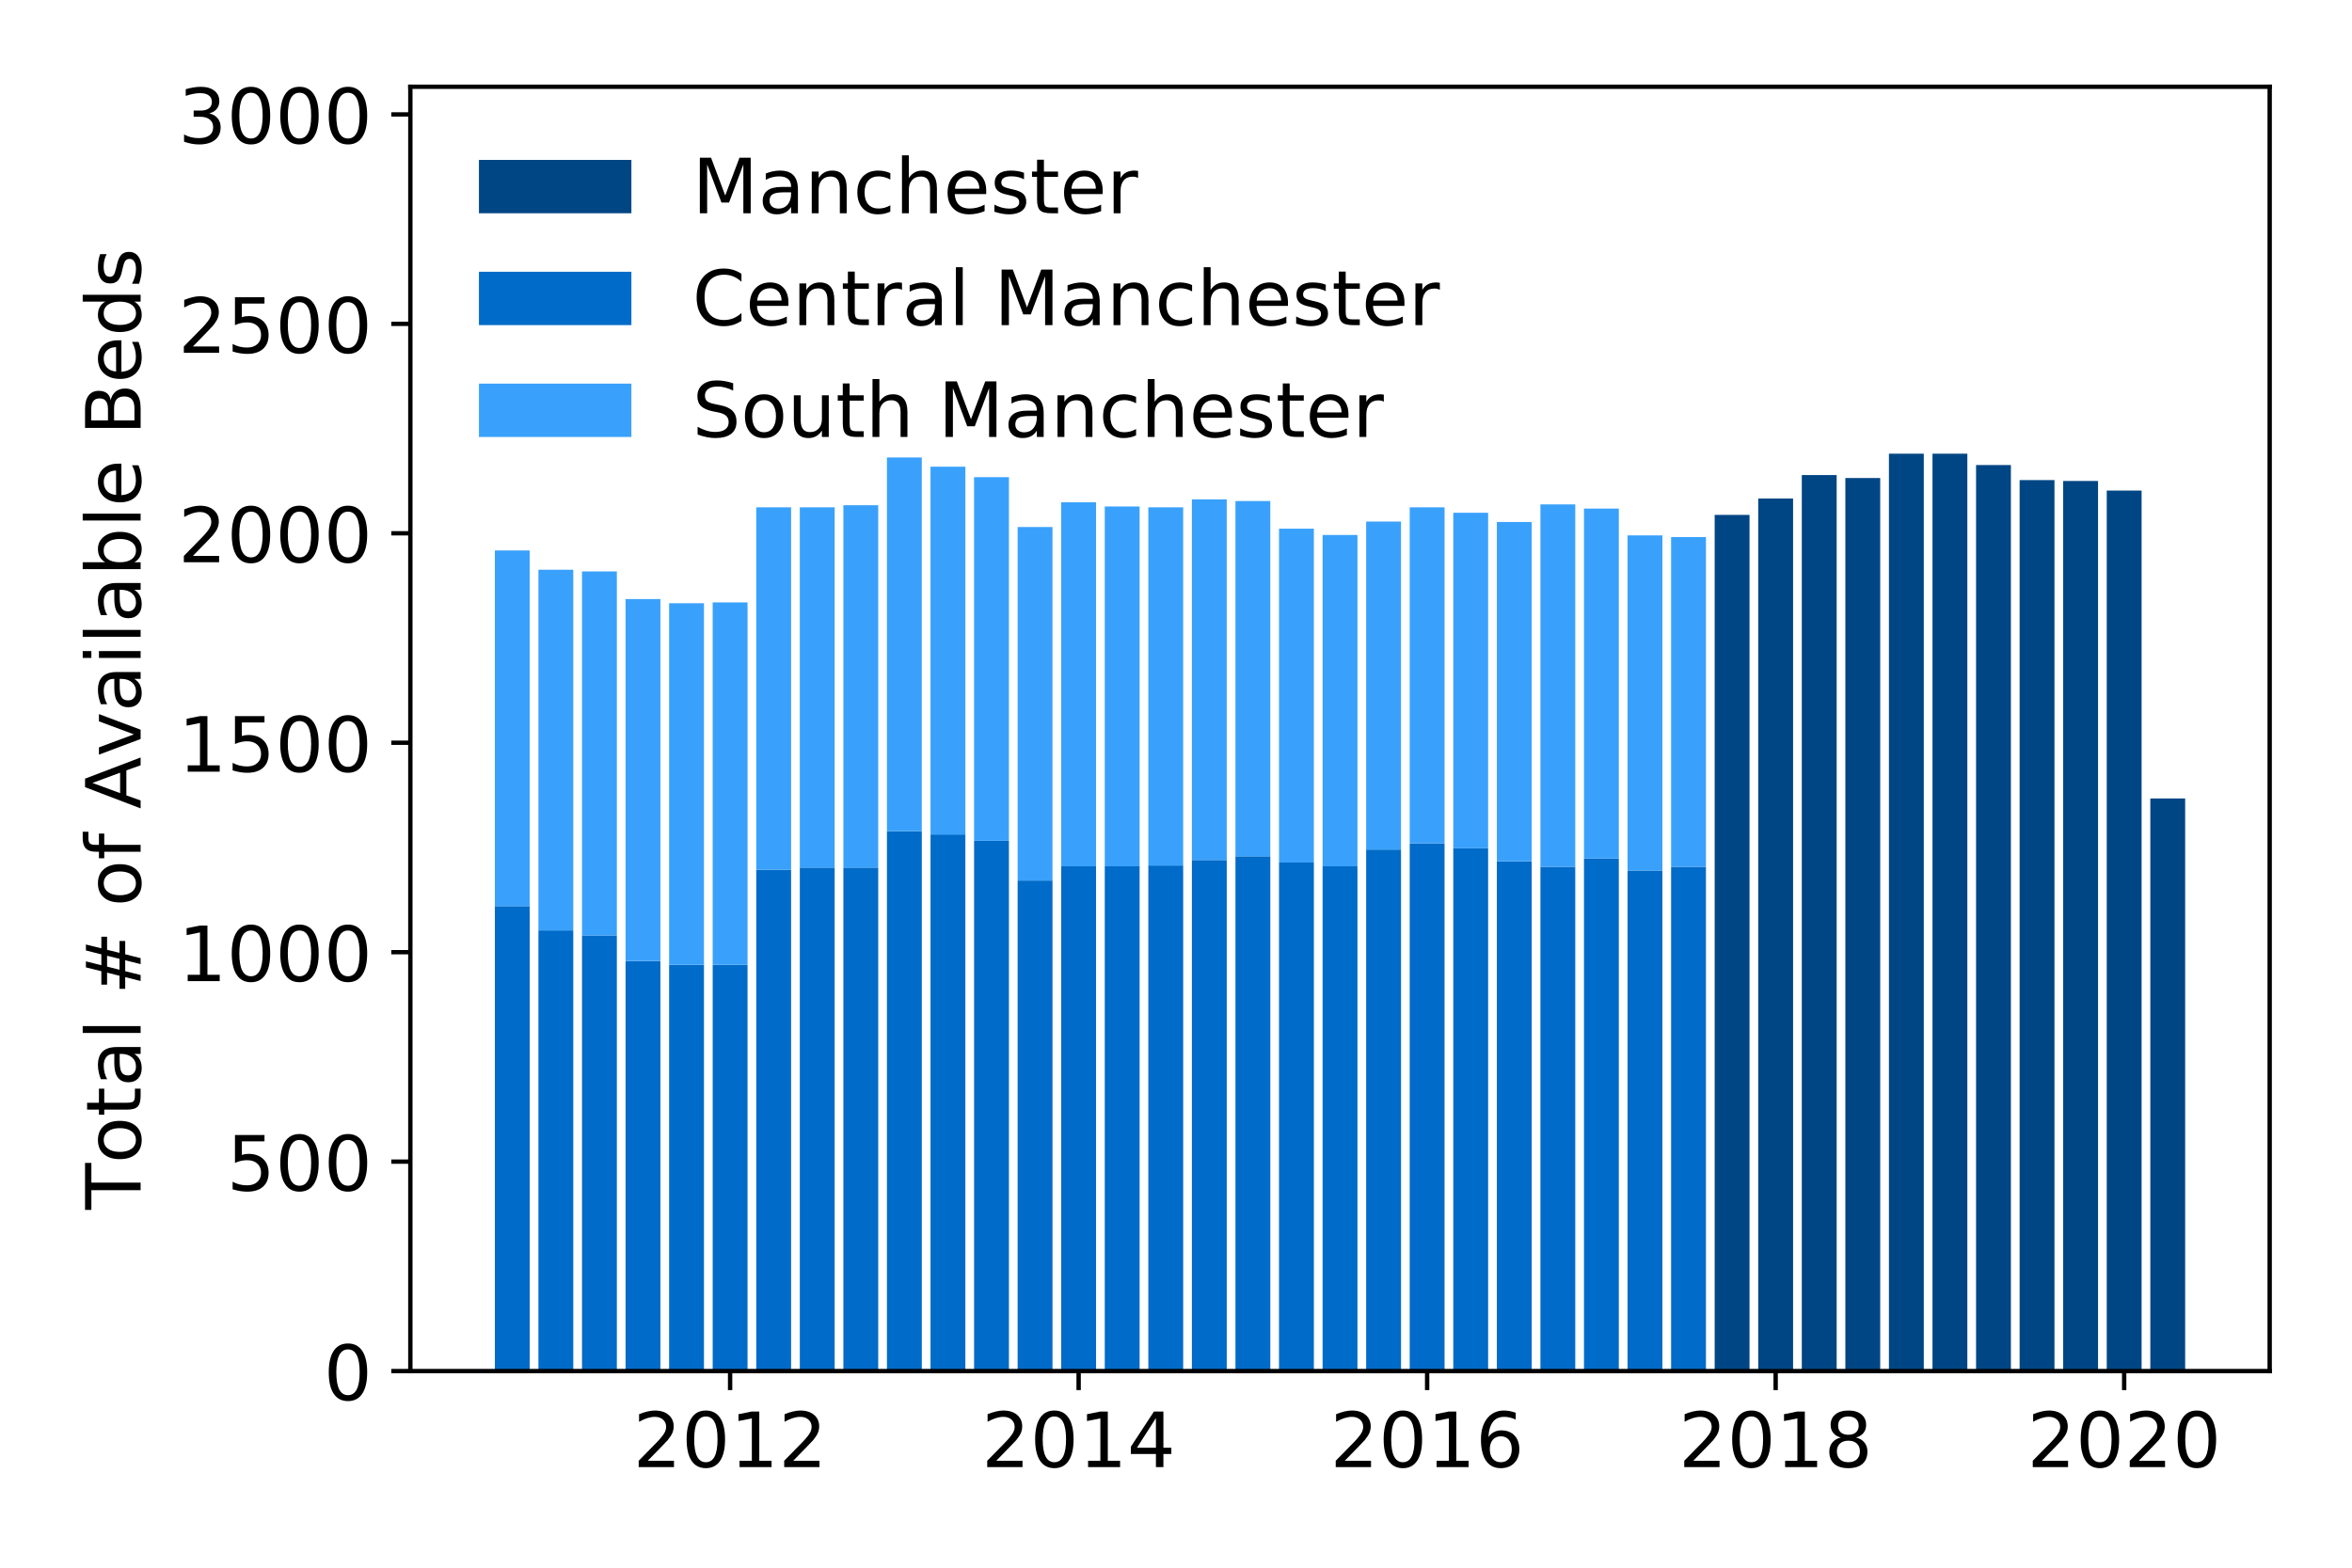 <?xml version="1.0" encoding="utf-8" standalone="no"?>
<!DOCTYPE svg PUBLIC "-//W3C//DTD SVG 1.1//EN"
  "http://www.w3.org/Graphics/SVG/1.1/DTD/svg11.dtd">
<!-- Created with matplotlib (https://matplotlib.org/) -->
<svg height="288pt" version="1.1" viewBox="0 0 432 288" width="432pt" xmlns="http://www.w3.org/2000/svg" xmlns:xlink="http://www.w3.org/1999/xlink">
 <defs>
  <style type="text/css">
*{stroke-linecap:butt;stroke-linejoin:round;}
  </style>
 </defs>
 <g id="figure_1">
  <g id="patch_1">
   <path d="M 0 288 
L 432 288 
L 432 0 
L 0 0 
z
" style="fill:#ffffff;"/>
  </g>
  <g id="axes_1">
   <g id="patch_2">
    <path d="M 75.37 251.88 
L 416.88 251.88 
L 416.88 15.939 
L 75.37 15.939 
z
" style="fill:#ffffff;"/>
   </g>
   <g id="patch_3">
    <path clip-path="url(#pedb3e43f31)" d="M 394.956 251.88 
L 401.357 251.88 
L 401.357 146.684 
L 394.956 146.684 
z
" style="fill:#004684;"/>
   </g>
   <g id="patch_4">
    <path clip-path="url(#pedb3e43f31)" d="M 386.954 251.88 
L 393.355 251.88 
L 393.355 90.123 
L 386.954 90.123 
z
" style="fill:#004684;"/>
   </g>
   <g id="patch_5">
    <path clip-path="url(#pedb3e43f31)" d="M 378.952 251.88 
L 385.354 251.88 
L 385.354 88.353 
L 378.952 88.353 
z
" style="fill:#004684;"/>
   </g>
   <g id="patch_6">
    <path clip-path="url(#pedb3e43f31)" d="M 370.951 251.88 
L 377.352 251.88 
L 377.352 88.199 
L 370.951 88.199 
z
" style="fill:#004684;"/>
   </g>
   <g id="patch_7">
    <path clip-path="url(#pedb3e43f31)" d="M 362.949 251.88 
L 369.35 251.88 
L 369.35 85.429 
L 362.949 85.429 
z
" style="fill:#004684;"/>
   </g>
   <g id="patch_8">
    <path clip-path="url(#pedb3e43f31)" d="M 354.947 251.88 
L 361.349 251.88 
L 361.349 83.351 
L 354.947 83.351 
z
" style="fill:#004684;"/>
   </g>
   <g id="patch_9">
    <path clip-path="url(#pedb3e43f31)" d="M 346.946 251.88 
L 353.347 251.88 
L 353.347 83.351 
L 346.946 83.351 
z
" style="fill:#004684;"/>
   </g>
   <g id="patch_10">
    <path clip-path="url(#pedb3e43f31)" d="M 338.944 251.88 
L 345.345 251.88 
L 345.345 87.814 
L 338.944 87.814 
z
" style="fill:#004684;"/>
   </g>
   <g id="patch_11">
    <path clip-path="url(#pedb3e43f31)" d="M 330.942 251.88 
L 337.344 251.88 
L 337.344 87.276 
L 330.942 87.276 
z
" style="fill:#004684;"/>
   </g>
   <g id="patch_12">
    <path clip-path="url(#pedb3e43f31)" d="M 322.941 251.88 
L 329.342 251.88 
L 329.342 91.585 
L 322.941 91.585 
z
" style="fill:#004684;"/>
   </g>
   <g id="patch_13">
    <path clip-path="url(#pedb3e43f31)" d="M 314.939 251.88 
L 321.34 251.88 
L 321.34 94.586 
L 314.939 94.586 
z
" style="fill:#004684;"/>
   </g>
   <g id="patch_14">
    <path clip-path="url(#pedb3e43f31)" d="M 306.937 251.88 
L 313.339 251.88 
L 313.339 159.227 
L 306.937 159.227 
z
" style="fill:#006bc8;"/>
   </g>
   <g id="patch_15">
    <path clip-path="url(#pedb3e43f31)" d="M 298.936 251.88 
L 305.337 251.88 
L 305.337 159.92 
L 298.936 159.92 
z
" style="fill:#006bc8;"/>
   </g>
   <g id="patch_16">
    <path clip-path="url(#pedb3e43f31)" d="M 290.934 251.88 
L 297.335 251.88 
L 297.335 157.688 
L 290.934 157.688 
z
" style="fill:#006bc8;"/>
   </g>
   <g id="patch_17">
    <path clip-path="url(#pedb3e43f31)" d="M 282.933 251.88 
L 289.334 251.88 
L 289.334 159.227 
L 282.933 159.227 
z
" style="fill:#006bc8;"/>
   </g>
   <g id="patch_18">
    <path clip-path="url(#pedb3e43f31)" d="M 274.931 251.88 
L 281.332 251.88 
L 281.332 158.227 
L 274.931 158.227 
z
" style="fill:#006bc8;"/>
   </g>
   <g id="patch_19">
    <path clip-path="url(#pedb3e43f31)" d="M 266.929 251.88 
L 273.331 251.88 
L 273.331 155.842 
L 266.929 155.842 
z
" style="fill:#006bc8;"/>
   </g>
   <g id="patch_20">
    <path clip-path="url(#pedb3e43f31)" d="M 258.928 251.88 
L 265.329 251.88 
L 265.329 154.918 
L 258.928 154.918 
z
" style="fill:#006bc8;"/>
   </g>
   <g id="patch_21">
    <path clip-path="url(#pedb3e43f31)" d="M 250.926 251.88 
L 257.327 251.88 
L 257.327 156.072 
L 250.926 156.072 
z
" style="fill:#006bc8;"/>
   </g>
   <g id="patch_22">
    <path clip-path="url(#pedb3e43f31)" d="M 242.924 251.88 
L 249.326 251.88 
L 249.326 159.151 
L 242.924 159.151 
z
" style="fill:#006bc8;"/>
   </g>
   <g id="patch_23">
    <path clip-path="url(#pedb3e43f31)" d="M 234.923 251.88 
L 241.324 251.88 
L 241.324 158.458 
L 234.923 158.458 
z
" style="fill:#006bc8;"/>
   </g>
   <g id="patch_24">
    <path clip-path="url(#pedb3e43f31)" d="M 226.921 251.88 
L 233.322 251.88 
L 233.322 157.304 
L 226.921 157.304 
z
" style="fill:#006bc8;"/>
   </g>
   <g id="patch_25">
    <path clip-path="url(#pedb3e43f31)" d="M 218.919 251.88 
L 225.321 251.88 
L 225.321 157.996 
L 218.919 157.996 
z
" style="fill:#006bc8;"/>
   </g>
   <g id="patch_26">
    <path clip-path="url(#pedb3e43f31)" d="M 210.918 251.88 
L 217.319 251.88 
L 217.319 158.997 
L 210.918 158.997 
z
" style="fill:#006bc8;"/>
   </g>
   <g id="patch_27">
    <path clip-path="url(#pedb3e43f31)" d="M 202.916 251.88 
L 209.317 251.88 
L 209.317 159.151 
L 202.916 159.151 
z
" style="fill:#006bc8;"/>
   </g>
   <g id="patch_28">
    <path clip-path="url(#pedb3e43f31)" d="M 194.915 251.88 
L 201.316 251.88 
L 201.316 159.151 
L 194.915 159.151 
z
" style="fill:#006bc8;"/>
   </g>
   <g id="patch_29">
    <path clip-path="url(#pedb3e43f31)" d="M 186.913 251.88 
L 193.314 251.88 
L 193.314 161.767 
L 186.913 161.767 
z
" style="fill:#006bc8;"/>
   </g>
   <g id="patch_30">
    <path clip-path="url(#pedb3e43f31)" d="M 178.911 251.88 
L 185.313 251.88 
L 185.313 154.456 
L 178.911 154.456 
z
" style="fill:#006bc8;"/>
   </g>
   <g id="patch_31">
    <path clip-path="url(#pedb3e43f31)" d="M 170.91 251.88 
L 177.311 251.88 
L 177.311 153.302 
L 170.91 153.302 
z
" style="fill:#006bc8;"/>
   </g>
   <g id="patch_32">
    <path clip-path="url(#pedb3e43f31)" d="M 162.908 251.88 
L 169.309 251.88 
L 169.309 152.686 
L 162.908 152.686 
z
" style="fill:#006bc8;"/>
   </g>
   <g id="patch_33">
    <path clip-path="url(#pedb3e43f31)" d="M 154.906 251.88 
L 161.308 251.88 
L 161.308 159.381 
L 154.906 159.381 
z
" style="fill:#006bc8;"/>
   </g>
   <g id="patch_34">
    <path clip-path="url(#pedb3e43f31)" d="M 146.905 251.88 
L 153.306 251.88 
L 153.306 159.381 
L 146.905 159.381 
z
" style="fill:#006bc8;"/>
   </g>
   <g id="patch_35">
    <path clip-path="url(#pedb3e43f31)" d="M 138.903 251.88 
L 145.304 251.88 
L 145.304 159.766 
L 138.903 159.766 
z
" style="fill:#006bc8;"/>
   </g>
   <g id="patch_36">
    <path clip-path="url(#pedb3e43f31)" d="M 130.901 251.88 
L 137.303 251.88 
L 137.303 177.235 
L 130.901 177.235 
z
" style="fill:#006bc8;"/>
   </g>
   <g id="patch_37">
    <path clip-path="url(#pedb3e43f31)" d="M 122.9 251.88 
L 129.301 251.88 
L 129.301 177.235 
L 122.9 177.235 
z
" style="fill:#006bc8;"/>
   </g>
   <g id="patch_38">
    <path clip-path="url(#pedb3e43f31)" d="M 114.898 251.88 
L 121.299 251.88 
L 121.299 176.542 
L 114.898 176.542 
z
" style="fill:#006bc8;"/>
   </g>
   <g id="patch_39">
    <path clip-path="url(#pedb3e43f31)" d="M 106.896 251.88 
L 113.298 251.88 
L 113.298 171.848 
L 106.896 171.848 
z
" style="fill:#006bc8;"/>
   </g>
   <g id="patch_40">
    <path clip-path="url(#pedb3e43f31)" d="M 98.895 251.88 
L 105.296 251.88 
L 105.296 170.924 
L 98.895 170.924 
z
" style="fill:#006bc8;"/>
   </g>
   <g id="patch_41">
    <path clip-path="url(#pedb3e43f31)" d="M 90.893 251.88 
L 97.294 251.88 
L 97.294 166.461 
L 90.893 166.461 
z
" style="fill:#006bc8;"/>
   </g>
   <g id="patch_42">
    <path clip-path="url(#pedb3e43f31)" d="M 306.937 159.227 
L 313.339 159.227 
L 313.339 98.665 
L 306.937 98.665 
z
" style="fill:#39a1fc;"/>
   </g>
   <g id="patch_43">
    <path clip-path="url(#pedb3e43f31)" d="M 298.936 159.92 
L 305.337 159.92 
L 305.337 98.357 
L 298.936 98.357 
z
" style="fill:#39a1fc;"/>
   </g>
   <g id="patch_44">
    <path clip-path="url(#pedb3e43f31)" d="M 290.934 157.688 
L 297.335 157.688 
L 297.335 93.432 
L 290.934 93.432 
z
" style="fill:#39a1fc;"/>
   </g>
   <g id="patch_45">
    <path clip-path="url(#pedb3e43f31)" d="M 282.933 159.227 
L 289.334 159.227 
L 289.334 92.662 
L 282.933 92.662 
z
" style="fill:#39a1fc;"/>
   </g>
   <g id="patch_46">
    <path clip-path="url(#pedb3e43f31)" d="M 274.931 158.227 
L 281.332 158.227 
L 281.332 95.894 
L 274.931 95.894 
z
" style="fill:#39a1fc;"/>
   </g>
   <g id="patch_47">
    <path clip-path="url(#pedb3e43f31)" d="M 266.929 155.842 
L 273.331 155.842 
L 273.331 94.201 
L 266.929 94.201 
z
" style="fill:#39a1fc;"/>
   </g>
   <g id="patch_48">
    <path clip-path="url(#pedb3e43f31)" d="M 258.928 154.918 
L 265.329 154.918 
L 265.329 93.201 
L 258.928 93.201 
z
" style="fill:#39a1fc;"/>
   </g>
   <g id="patch_49">
    <path clip-path="url(#pedb3e43f31)" d="M 250.926 156.072 
L 257.327 156.072 
L 257.327 95.817 
L 250.926 95.817 
z
" style="fill:#39a1fc;"/>
   </g>
   <g id="patch_50">
    <path clip-path="url(#pedb3e43f31)" d="M 242.924 159.151 
L 249.326 159.151 
L 249.326 98.28 
L 242.924 98.28 
z
" style="fill:#39a1fc;"/>
   </g>
   <g id="patch_51">
    <path clip-path="url(#pedb3e43f31)" d="M 234.923 158.458 
L 241.324 158.458 
L 241.324 97.126 
L 234.923 97.126 
z
" style="fill:#39a1fc;"/>
   </g>
   <g id="patch_52">
    <path clip-path="url(#pedb3e43f31)" d="M 226.921 157.304 
L 233.322 157.304 
L 233.322 92.047 
L 226.921 92.047 
z
" style="fill:#39a1fc;"/>
   </g>
   <g id="patch_53">
    <path clip-path="url(#pedb3e43f31)" d="M 218.919 157.996 
L 225.321 157.996 
L 225.321 91.739 
L 218.919 91.739 
z
" style="fill:#39a1fc;"/>
   </g>
   <g id="patch_54">
    <path clip-path="url(#pedb3e43f31)" d="M 210.918 158.997 
L 217.319 158.997 
L 217.319 93.201 
L 210.918 93.201 
z
" style="fill:#39a1fc;"/>
   </g>
   <g id="patch_55">
    <path clip-path="url(#pedb3e43f31)" d="M 202.916 159.151 
L 209.317 159.151 
L 209.317 93.047 
L 202.916 93.047 
z
" style="fill:#39a1fc;"/>
   </g>
   <g id="patch_56">
    <path clip-path="url(#pedb3e43f31)" d="M 194.915 159.151 
L 201.316 159.151 
L 201.316 92.278 
L 194.915 92.278 
z
" style="fill:#39a1fc;"/>
   </g>
   <g id="patch_57">
    <path clip-path="url(#pedb3e43f31)" d="M 186.913 161.767 
L 193.314 161.767 
L 193.314 96.818 
L 186.913 96.818 
z
" style="fill:#39a1fc;"/>
   </g>
   <g id="patch_58">
    <path clip-path="url(#pedb3e43f31)" d="M 178.911 154.456 
L 185.313 154.456 
L 185.313 87.66 
L 178.911 87.66 
z
" style="fill:#39a1fc;"/>
   </g>
   <g id="patch_59">
    <path clip-path="url(#pedb3e43f31)" d="M 170.91 153.302 
L 177.311 153.302 
L 177.311 85.736 
L 170.91 85.736 
z
" style="fill:#39a1fc;"/>
   </g>
   <g id="patch_60">
    <path clip-path="url(#pedb3e43f31)" d="M 162.908 152.686 
L 169.309 152.686 
L 169.309 84.044 
L 162.908 84.044 
z
" style="fill:#39a1fc;"/>
   </g>
   <g id="patch_61">
    <path clip-path="url(#pedb3e43f31)" d="M 154.906 159.381 
L 161.308 159.381 
L 161.308 92.816 
L 154.906 92.816 
z
" style="fill:#39a1fc;"/>
   </g>
   <g id="patch_62">
    <path clip-path="url(#pedb3e43f31)" d="M 146.905 159.381 
L 153.306 159.381 
L 153.306 93.201 
L 146.905 93.201 
z
" style="fill:#39a1fc;"/>
   </g>
   <g id="patch_63">
    <path clip-path="url(#pedb3e43f31)" d="M 138.903 159.766 
L 145.304 159.766 
L 145.304 93.201 
L 138.903 93.201 
z
" style="fill:#39a1fc;"/>
   </g>
   <g id="patch_64">
    <path clip-path="url(#pedb3e43f31)" d="M 130.901 177.235 
L 137.303 177.235 
L 137.303 110.67 
L 130.901 110.67 
z
" style="fill:#39a1fc;"/>
   </g>
   <g id="patch_65">
    <path clip-path="url(#pedb3e43f31)" d="M 122.9 177.235 
L 129.301 177.235 
L 129.301 110.823 
L 122.9 110.823 
z
" style="fill:#39a1fc;"/>
   </g>
   <g id="patch_66">
    <path clip-path="url(#pedb3e43f31)" d="M 114.898 176.542 
L 121.299 176.542 
L 121.299 110.054 
L 114.898 110.054 
z
" style="fill:#39a1fc;"/>
   </g>
   <g id="patch_67">
    <path clip-path="url(#pedb3e43f31)" d="M 106.896 171.848 
L 113.298 171.848 
L 113.298 104.975 
L 106.896 104.975 
z
" style="fill:#39a1fc;"/>
   </g>
   <g id="patch_68">
    <path clip-path="url(#pedb3e43f31)" d="M 98.895 170.924 
L 105.296 170.924 
L 105.296 104.667 
L 98.895 104.667 
z
" style="fill:#39a1fc;"/>
   </g>
   <g id="patch_69">
    <path clip-path="url(#pedb3e43f31)" d="M 90.893 166.461 
L 97.294 166.461 
L 97.294 101.127 
L 90.893 101.127 
z
" style="fill:#39a1fc;"/>
   </g>
   <g id="matplotlib.axis_1">
    <g id="xtick_1">
     <g id="line2d_1">
      <defs>
       <path d="M 0 0 
L 0 3.5 
" id="mdf9d7ccfe9" style="stroke:#000000;stroke-width:0.8;"/>
      </defs>
      <g>
       <use style="stroke:#000000;stroke-width:0.8;" x="134.102" xlink:href="#mdf9d7ccfe9" y="251.88"/>
      </g>
     </g>
     <g id="text_1">
      <!-- 2012 -->
      <defs>
       <path d="M 19.188 8.297 
L 53.609 8.297 
L 53.609 0 
L 7.328 0 
L 7.328 8.297 
Q 12.938 14.109 22.625 23.891 
Q 32.328 33.688 34.812 36.531 
Q 39.547 41.844 41.422 45.531 
Q 43.312 49.219 43.312 52.781 
Q 43.312 58.594 39.234 62.25 
Q 35.156 65.922 28.609 65.922 
Q 23.969 65.922 18.812 64.312 
Q 13.672 62.703 7.812 59.422 
L 7.812 69.391 
Q 13.766 71.781 18.938 73 
Q 24.125 74.219 28.422 74.219 
Q 39.75 74.219 46.484 68.547 
Q 53.219 62.891 53.219 53.422 
Q 53.219 48.922 51.531 44.891 
Q 49.859 40.875 45.406 35.406 
Q 44.188 33.984 37.641 27.219 
Q 31.109 20.453 19.188 8.297 
z
" id="DejaVuSans-50"/>
       <path d="M 31.781 66.406 
Q 24.172 66.406 20.328 58.906 
Q 16.5 51.422 16.5 36.375 
Q 16.5 21.391 20.328 13.891 
Q 24.172 6.391 31.781 6.391 
Q 39.453 6.391 43.281 13.891 
Q 47.125 21.391 47.125 36.375 
Q 47.125 51.422 43.281 58.906 
Q 39.453 66.406 31.781 66.406 
z
M 31.781 74.219 
Q 44.047 74.219 50.516 64.516 
Q 56.984 54.828 56.984 36.375 
Q 56.984 17.969 50.516 8.266 
Q 44.047 -1.422 31.781 -1.422 
Q 19.531 -1.422 13.062 8.266 
Q 6.594 17.969 6.594 36.375 
Q 6.594 54.828 13.062 64.516 
Q 19.531 74.219 31.781 74.219 
z
" id="DejaVuSans-48"/>
       <path d="M 12.406 8.297 
L 28.516 8.297 
L 28.516 63.922 
L 10.984 60.406 
L 10.984 69.391 
L 28.422 72.906 
L 38.281 72.906 
L 38.281 8.297 
L 54.391 8.297 
L 54.391 0 
L 12.406 0 
z
" id="DejaVuSans-49"/>
      </defs>
      <g transform="translate(116.287 269.518)scale(0.14 -0.14)">
       <use xlink:href="#DejaVuSans-50"/>
       <use x="63.623" xlink:href="#DejaVuSans-48"/>
       <use x="127.246" xlink:href="#DejaVuSans-49"/>
       <use x="190.869" xlink:href="#DejaVuSans-50"/>
      </g>
     </g>
    </g>
    <g id="xtick_2">
     <g id="line2d_2">
      <g>
       <use style="stroke:#000000;stroke-width:0.8;" x="198.115" xlink:href="#mdf9d7ccfe9" y="251.88"/>
      </g>
     </g>
     <g id="text_2">
      <!-- 2014 -->
      <defs>
       <path d="M 37.797 64.312 
L 12.891 25.391 
L 37.797 25.391 
z
M 35.203 72.906 
L 47.609 72.906 
L 47.609 25.391 
L 58.016 25.391 
L 58.016 17.188 
L 47.609 17.188 
L 47.609 0 
L 37.797 0 
L 37.797 17.188 
L 4.891 17.188 
L 4.891 26.703 
z
" id="DejaVuSans-52"/>
      </defs>
      <g transform="translate(180.3 269.518)scale(0.14 -0.14)">
       <use xlink:href="#DejaVuSans-50"/>
       <use x="63.623" xlink:href="#DejaVuSans-48"/>
       <use x="127.246" xlink:href="#DejaVuSans-49"/>
       <use x="190.869" xlink:href="#DejaVuSans-52"/>
      </g>
     </g>
    </g>
    <g id="xtick_3">
     <g id="line2d_3">
      <g>
       <use style="stroke:#000000;stroke-width:0.8;" x="262.128" xlink:href="#mdf9d7ccfe9" y="251.88"/>
      </g>
     </g>
     <g id="text_3">
      <!-- 2016 -->
      <defs>
       <path d="M 33.016 40.375 
Q 26.375 40.375 22.484 35.828 
Q 18.609 31.297 18.609 23.391 
Q 18.609 15.531 22.484 10.953 
Q 26.375 6.391 33.016 6.391 
Q 39.656 6.391 43.531 10.953 
Q 47.406 15.531 47.406 23.391 
Q 47.406 31.297 43.531 35.828 
Q 39.656 40.375 33.016 40.375 
z
M 52.594 71.297 
L 52.594 62.312 
Q 48.875 64.062 45.094 64.984 
Q 41.312 65.922 37.594 65.922 
Q 27.828 65.922 22.672 59.328 
Q 17.531 52.734 16.797 39.406 
Q 19.672 43.656 24.016 45.922 
Q 28.375 48.188 33.594 48.188 
Q 44.578 48.188 50.953 41.516 
Q 57.328 34.859 57.328 23.391 
Q 57.328 12.156 50.688 5.359 
Q 44.047 -1.422 33.016 -1.422 
Q 20.359 -1.422 13.672 8.266 
Q 6.984 17.969 6.984 36.375 
Q 6.984 53.656 15.188 63.938 
Q 23.391 74.219 37.203 74.219 
Q 40.922 74.219 44.703 73.484 
Q 48.484 72.75 52.594 71.297 
z
" id="DejaVuSans-54"/>
      </defs>
      <g transform="translate(244.313 269.518)scale(0.14 -0.14)">
       <use xlink:href="#DejaVuSans-50"/>
       <use x="63.623" xlink:href="#DejaVuSans-48"/>
       <use x="127.246" xlink:href="#DejaVuSans-49"/>
       <use x="190.869" xlink:href="#DejaVuSans-54"/>
      </g>
     </g>
    </g>
    <g id="xtick_4">
     <g id="line2d_4">
      <g>
       <use style="stroke:#000000;stroke-width:0.8;" x="326.141" xlink:href="#mdf9d7ccfe9" y="251.88"/>
      </g>
     </g>
     <g id="text_4">
      <!-- 2018 -->
      <defs>
       <path d="M 31.781 34.625 
Q 24.75 34.625 20.719 30.859 
Q 16.703 27.094 16.703 20.516 
Q 16.703 13.922 20.719 10.156 
Q 24.75 6.391 31.781 6.391 
Q 38.812 6.391 42.859 10.172 
Q 46.922 13.969 46.922 20.516 
Q 46.922 27.094 42.891 30.859 
Q 38.875 34.625 31.781 34.625 
z
M 21.922 38.812 
Q 15.578 40.375 12.031 44.719 
Q 8.5 49.078 8.5 55.328 
Q 8.5 64.062 14.719 69.141 
Q 20.953 74.219 31.781 74.219 
Q 42.672 74.219 48.875 69.141 
Q 55.078 64.062 55.078 55.328 
Q 55.078 49.078 51.531 44.719 
Q 48 40.375 41.703 38.812 
Q 48.828 37.156 52.797 32.312 
Q 56.781 27.484 56.781 20.516 
Q 56.781 9.906 50.312 4.234 
Q 43.844 -1.422 31.781 -1.422 
Q 19.734 -1.422 13.25 4.234 
Q 6.781 9.906 6.781 20.516 
Q 6.781 27.484 10.781 32.312 
Q 14.797 37.156 21.922 38.812 
z
M 18.312 54.391 
Q 18.312 48.734 21.844 45.562 
Q 25.391 42.391 31.781 42.391 
Q 38.141 42.391 41.719 45.562 
Q 45.312 48.734 45.312 54.391 
Q 45.312 60.062 41.719 63.234 
Q 38.141 66.406 31.781 66.406 
Q 25.391 66.406 21.844 63.234 
Q 18.312 60.062 18.312 54.391 
z
" id="DejaVuSans-56"/>
      </defs>
      <g transform="translate(308.326 269.518)scale(0.14 -0.14)">
       <use xlink:href="#DejaVuSans-50"/>
       <use x="63.623" xlink:href="#DejaVuSans-48"/>
       <use x="127.246" xlink:href="#DejaVuSans-49"/>
       <use x="190.869" xlink:href="#DejaVuSans-56"/>
      </g>
     </g>
    </g>
    <g id="xtick_5">
     <g id="line2d_5">
      <g>
       <use style="stroke:#000000;stroke-width:0.8;" x="390.155" xlink:href="#mdf9d7ccfe9" y="251.88"/>
      </g>
     </g>
     <g id="text_5">
      <!-- 2020 -->
      <g transform="translate(372.34 269.518)scale(0.14 -0.14)">
       <use xlink:href="#DejaVuSans-50"/>
       <use x="63.623" xlink:href="#DejaVuSans-48"/>
       <use x="127.246" xlink:href="#DejaVuSans-50"/>
       <use x="190.869" xlink:href="#DejaVuSans-48"/>
      </g>
     </g>
    </g>
   </g>
   <g id="matplotlib.axis_2">
    <g id="ytick_1">
     <g id="line2d_6">
      <defs>
       <path d="M 0 0 
L -3.5 0 
" id="mf24f44060e" style="stroke:#000000;stroke-width:0.8;"/>
      </defs>
      <g>
       <use style="stroke:#000000;stroke-width:0.8;" x="75.37" xlink:href="#mf24f44060e" y="251.88"/>
      </g>
     </g>
     <g id="text_6">
      <!-- 0 -->
      <g transform="translate(59.462 257.199)scale(0.14 -0.14)">
       <use xlink:href="#DejaVuSans-48"/>
      </g>
     </g>
    </g>
    <g id="ytick_2">
     <g id="line2d_7">
      <g>
       <use style="stroke:#000000;stroke-width:0.8;" x="75.37" xlink:href="#mf24f44060e" y="213.403"/>
      </g>
     </g>
     <g id="text_7">
      <!-- 500 -->
      <defs>
       <path d="M 10.797 72.906 
L 49.516 72.906 
L 49.516 64.594 
L 19.828 64.594 
L 19.828 46.734 
Q 21.969 47.469 24.109 47.828 
Q 26.266 48.188 28.422 48.188 
Q 40.625 48.188 47.75 41.5 
Q 54.891 34.812 54.891 23.391 
Q 54.891 11.625 47.562 5.094 
Q 40.234 -1.422 26.906 -1.422 
Q 22.312 -1.422 17.547 -0.641 
Q 12.797 0.141 7.719 1.703 
L 7.719 11.625 
Q 12.109 9.234 16.797 8.062 
Q 21.484 6.891 26.703 6.891 
Q 35.156 6.891 40.078 11.328 
Q 45.016 15.766 45.016 23.391 
Q 45.016 31 40.078 35.438 
Q 35.156 39.891 26.703 39.891 
Q 22.75 39.891 18.812 39.016 
Q 14.891 38.141 10.797 36.281 
z
" id="DejaVuSans-53"/>
      </defs>
      <g transform="translate(41.648 218.722)scale(0.14 -0.14)">
       <use xlink:href="#DejaVuSans-53"/>
       <use x="63.623" xlink:href="#DejaVuSans-48"/>
       <use x="127.246" xlink:href="#DejaVuSans-48"/>
      </g>
     </g>
    </g>
    <g id="ytick_3">
     <g id="line2d_8">
      <g>
       <use style="stroke:#000000;stroke-width:0.8;" x="75.37" xlink:href="#mf24f44060e" y="174.926"/>
      </g>
     </g>
     <g id="text_8">
      <!-- 1000 -->
      <g transform="translate(32.74 180.245)scale(0.14 -0.14)">
       <use xlink:href="#DejaVuSans-49"/>
       <use x="63.623" xlink:href="#DejaVuSans-48"/>
       <use x="127.246" xlink:href="#DejaVuSans-48"/>
       <use x="190.869" xlink:href="#DejaVuSans-48"/>
      </g>
     </g>
    </g>
    <g id="ytick_4">
     <g id="line2d_9">
      <g>
       <use style="stroke:#000000;stroke-width:0.8;" x="75.37" xlink:href="#mf24f44060e" y="136.449"/>
      </g>
     </g>
     <g id="text_9">
      <!-- 1500 -->
      <g transform="translate(32.74 141.768)scale(0.14 -0.14)">
       <use xlink:href="#DejaVuSans-49"/>
       <use x="63.623" xlink:href="#DejaVuSans-53"/>
       <use x="127.246" xlink:href="#DejaVuSans-48"/>
       <use x="190.869" xlink:href="#DejaVuSans-48"/>
      </g>
     </g>
    </g>
    <g id="ytick_5">
     <g id="line2d_10">
      <g>
       <use style="stroke:#000000;stroke-width:0.8;" x="75.37" xlink:href="#mf24f44060e" y="97.972"/>
      </g>
     </g>
     <g id="text_10">
      <!-- 2000 -->
      <g transform="translate(32.74 103.291)scale(0.14 -0.14)">
       <use xlink:href="#DejaVuSans-50"/>
       <use x="63.623" xlink:href="#DejaVuSans-48"/>
       <use x="127.246" xlink:href="#DejaVuSans-48"/>
       <use x="190.869" xlink:href="#DejaVuSans-48"/>
      </g>
     </g>
    </g>
    <g id="ytick_6">
     <g id="line2d_11">
      <g>
       <use style="stroke:#000000;stroke-width:0.8;" x="75.37" xlink:href="#mf24f44060e" y="59.495"/>
      </g>
     </g>
     <g id="text_11">
      <!-- 2500 -->
      <g transform="translate(32.74 64.814)scale(0.14 -0.14)">
       <use xlink:href="#DejaVuSans-50"/>
       <use x="63.623" xlink:href="#DejaVuSans-53"/>
       <use x="127.246" xlink:href="#DejaVuSans-48"/>
       <use x="190.869" xlink:href="#DejaVuSans-48"/>
      </g>
     </g>
    </g>
    <g id="ytick_7">
     <g id="line2d_12">
      <g>
       <use style="stroke:#000000;stroke-width:0.8;" x="75.37" xlink:href="#mf24f44060e" y="21.018"/>
      </g>
     </g>
     <g id="text_12">
      <!-- 3000 -->
      <defs>
       <path d="M 40.578 39.312 
Q 47.656 37.797 51.625 33 
Q 55.609 28.219 55.609 21.188 
Q 55.609 10.406 48.188 4.484 
Q 40.766 -1.422 27.094 -1.422 
Q 22.516 -1.422 17.656 -0.516 
Q 12.797 0.391 7.625 2.203 
L 7.625 11.719 
Q 11.719 9.328 16.594 8.109 
Q 21.484 6.891 26.812 6.891 
Q 36.078 6.891 40.938 10.547 
Q 45.797 14.203 45.797 21.188 
Q 45.797 27.641 41.281 31.266 
Q 36.766 34.906 28.719 34.906 
L 20.219 34.906 
L 20.219 43.016 
L 29.109 43.016 
Q 36.375 43.016 40.234 45.922 
Q 44.094 48.828 44.094 54.297 
Q 44.094 59.906 40.109 62.906 
Q 36.141 65.922 28.719 65.922 
Q 24.656 65.922 20.016 65.031 
Q 15.375 64.156 9.812 62.312 
L 9.812 71.094 
Q 15.438 72.656 20.344 73.438 
Q 25.25 74.219 29.594 74.219 
Q 40.828 74.219 47.359 69.109 
Q 53.906 64.016 53.906 55.328 
Q 53.906 49.266 50.438 45.094 
Q 46.969 40.922 40.578 39.312 
z
" id="DejaVuSans-51"/>
      </defs>
      <g transform="translate(32.74 26.337)scale(0.14 -0.14)">
       <use xlink:href="#DejaVuSans-51"/>
       <use x="63.623" xlink:href="#DejaVuSans-48"/>
       <use x="127.246" xlink:href="#DejaVuSans-48"/>
       <use x="190.869" xlink:href="#DejaVuSans-48"/>
      </g>
     </g>
    </g>
    <g id="text_13">
     <!-- Total # of Available Beds -->
     <defs>
      <path d="M -0.297 72.906 
L 61.375 72.906 
L 61.375 64.594 
L 35.5 64.594 
L 35.5 0 
L 25.594 0 
L 25.594 64.594 
L -0.297 64.594 
z
" id="DejaVuSans-84"/>
      <path d="M 30.609 48.391 
Q 23.391 48.391 19.188 42.75 
Q 14.984 37.109 14.984 27.297 
Q 14.984 17.484 19.156 11.844 
Q 23.344 6.203 30.609 6.203 
Q 37.797 6.203 41.984 11.859 
Q 46.188 17.531 46.188 27.297 
Q 46.188 37.016 41.984 42.703 
Q 37.797 48.391 30.609 48.391 
z
M 30.609 56 
Q 42.328 56 49.016 48.375 
Q 55.719 40.766 55.719 27.297 
Q 55.719 13.875 49.016 6.219 
Q 42.328 -1.422 30.609 -1.422 
Q 18.844 -1.422 12.172 6.219 
Q 5.516 13.875 5.516 27.297 
Q 5.516 40.766 12.172 48.375 
Q 18.844 56 30.609 56 
z
" id="DejaVuSans-111"/>
      <path d="M 18.312 70.219 
L 18.312 54.688 
L 36.812 54.688 
L 36.812 47.703 
L 18.312 47.703 
L 18.312 18.016 
Q 18.312 11.328 20.141 9.422 
Q 21.969 7.516 27.594 7.516 
L 36.812 7.516 
L 36.812 0 
L 27.594 0 
Q 17.188 0 13.234 3.875 
Q 9.281 7.766 9.281 18.016 
L 9.281 47.703 
L 2.688 47.703 
L 2.688 54.688 
L 9.281 54.688 
L 9.281 70.219 
z
" id="DejaVuSans-116"/>
      <path d="M 34.281 27.484 
Q 23.391 27.484 19.188 25 
Q 14.984 22.516 14.984 16.5 
Q 14.984 11.719 18.141 8.906 
Q 21.297 6.109 26.703 6.109 
Q 34.188 6.109 38.703 11.406 
Q 43.219 16.703 43.219 25.484 
L 43.219 27.484 
z
M 52.203 31.203 
L 52.203 0 
L 43.219 0 
L 43.219 8.297 
Q 40.141 3.328 35.547 0.953 
Q 30.953 -1.422 24.312 -1.422 
Q 15.922 -1.422 10.953 3.297 
Q 6 8.016 6 15.922 
Q 6 25.141 12.172 29.828 
Q 18.359 34.516 30.609 34.516 
L 43.219 34.516 
L 43.219 35.406 
Q 43.219 41.609 39.141 45 
Q 35.062 48.391 27.688 48.391 
Q 23 48.391 18.547 47.266 
Q 14.109 46.141 10.016 43.891 
L 10.016 52.203 
Q 14.938 54.109 19.578 55.047 
Q 24.219 56 28.609 56 
Q 40.484 56 46.344 49.844 
Q 52.203 43.703 52.203 31.203 
z
" id="DejaVuSans-97"/>
      <path d="M 9.422 75.984 
L 18.406 75.984 
L 18.406 0 
L 9.422 0 
z
" id="DejaVuSans-108"/>
      <path id="DejaVuSans-32"/>
      <path d="M 51.125 44 
L 36.922 44 
L 32.812 27.688 
L 47.125 27.688 
z
M 43.797 71.781 
L 38.719 51.516 
L 52.984 51.516 
L 58.109 71.781 
L 65.922 71.781 
L 60.891 51.516 
L 76.125 51.516 
L 76.125 44 
L 58.984 44 
L 54.984 27.688 
L 70.516 27.688 
L 70.516 20.219 
L 53.078 20.219 
L 48 0 
L 40.188 0 
L 45.219 20.219 
L 30.906 20.219 
L 25.875 0 
L 18.016 0 
L 23.094 20.219 
L 7.719 20.219 
L 7.719 27.688 
L 24.906 27.688 
L 29 44 
L 13.281 44 
L 13.281 51.516 
L 30.906 51.516 
L 35.891 71.781 
z
" id="DejaVuSans-35"/>
      <path d="M 37.109 75.984 
L 37.109 68.5 
L 28.516 68.5 
Q 23.688 68.5 21.797 66.547 
Q 19.922 64.594 19.922 59.516 
L 19.922 54.688 
L 34.719 54.688 
L 34.719 47.703 
L 19.922 47.703 
L 19.922 0 
L 10.891 0 
L 10.891 47.703 
L 2.297 47.703 
L 2.297 54.688 
L 10.891 54.688 
L 10.891 58.5 
Q 10.891 67.625 15.141 71.797 
Q 19.391 75.984 28.609 75.984 
z
" id="DejaVuSans-102"/>
      <path d="M 34.188 63.188 
L 20.797 26.906 
L 47.609 26.906 
z
M 28.609 72.906 
L 39.797 72.906 
L 67.578 0 
L 57.328 0 
L 50.688 18.703 
L 17.828 18.703 
L 11.188 0 
L 0.781 0 
z
" id="DejaVuSans-65"/>
      <path d="M 2.984 54.688 
L 12.5 54.688 
L 29.594 8.797 
L 46.688 54.688 
L 56.203 54.688 
L 35.688 0 
L 23.484 0 
z
" id="DejaVuSans-118"/>
      <path d="M 9.422 54.688 
L 18.406 54.688 
L 18.406 0 
L 9.422 0 
z
M 9.422 75.984 
L 18.406 75.984 
L 18.406 64.594 
L 9.422 64.594 
z
" id="DejaVuSans-105"/>
      <path d="M 48.688 27.297 
Q 48.688 37.203 44.609 42.844 
Q 40.531 48.484 33.406 48.484 
Q 26.266 48.484 22.188 42.844 
Q 18.109 37.203 18.109 27.297 
Q 18.109 17.391 22.188 11.75 
Q 26.266 6.109 33.406 6.109 
Q 40.531 6.109 44.609 11.75 
Q 48.688 17.391 48.688 27.297 
z
M 18.109 46.391 
Q 20.953 51.266 25.266 53.625 
Q 29.594 56 35.594 56 
Q 45.562 56 51.781 48.094 
Q 58.016 40.188 58.016 27.297 
Q 58.016 14.406 51.781 6.484 
Q 45.562 -1.422 35.594 -1.422 
Q 29.594 -1.422 25.266 0.953 
Q 20.953 3.328 18.109 8.203 
L 18.109 0 
L 9.078 0 
L 9.078 75.984 
L 18.109 75.984 
z
" id="DejaVuSans-98"/>
      <path d="M 56.203 29.594 
L 56.203 25.203 
L 14.891 25.203 
Q 15.484 15.922 20.484 11.062 
Q 25.484 6.203 34.422 6.203 
Q 39.594 6.203 44.453 7.469 
Q 49.312 8.734 54.109 11.281 
L 54.109 2.781 
Q 49.266 0.734 44.188 -0.344 
Q 39.109 -1.422 33.891 -1.422 
Q 20.797 -1.422 13.156 6.188 
Q 5.516 13.812 5.516 26.812 
Q 5.516 40.234 12.766 48.109 
Q 20.016 56 32.328 56 
Q 43.359 56 49.781 48.891 
Q 56.203 41.797 56.203 29.594 
z
M 47.219 32.234 
Q 47.125 39.594 43.094 43.984 
Q 39.062 48.391 32.422 48.391 
Q 24.906 48.391 20.391 44.141 
Q 15.875 39.891 15.188 32.172 
z
" id="DejaVuSans-101"/>
      <path d="M 19.672 34.812 
L 19.672 8.109 
L 35.5 8.109 
Q 43.453 8.109 47.281 11.406 
Q 51.125 14.703 51.125 21.484 
Q 51.125 28.328 47.281 31.562 
Q 43.453 34.812 35.5 34.812 
z
M 19.672 64.797 
L 19.672 42.828 
L 34.281 42.828 
Q 41.5 42.828 45.031 45.531 
Q 48.578 48.25 48.578 53.812 
Q 48.578 59.328 45.031 62.062 
Q 41.5 64.797 34.281 64.797 
z
M 9.812 72.906 
L 35.016 72.906 
Q 46.297 72.906 52.391 68.219 
Q 58.5 63.531 58.5 54.891 
Q 58.5 48.188 55.375 44.234 
Q 52.25 40.281 46.188 39.312 
Q 53.469 37.75 57.5 32.781 
Q 61.531 27.828 61.531 20.406 
Q 61.531 10.641 54.891 5.312 
Q 48.25 0 35.984 0 
L 9.812 0 
z
" id="DejaVuSans-66"/>
      <path d="M 45.406 46.391 
L 45.406 75.984 
L 54.391 75.984 
L 54.391 0 
L 45.406 0 
L 45.406 8.203 
Q 42.578 3.328 38.25 0.953 
Q 33.938 -1.422 27.875 -1.422 
Q 17.969 -1.422 11.734 6.484 
Q 5.516 14.406 5.516 27.297 
Q 5.516 40.188 11.734 48.094 
Q 17.969 56 27.875 56 
Q 33.938 56 38.25 53.625 
Q 42.578 51.266 45.406 46.391 
z
M 14.797 27.297 
Q 14.797 17.391 18.875 11.75 
Q 22.953 6.109 30.078 6.109 
Q 37.203 6.109 41.297 11.75 
Q 45.406 17.391 45.406 27.297 
Q 45.406 37.203 41.297 42.844 
Q 37.203 48.484 30.078 48.484 
Q 22.953 48.484 18.875 42.844 
Q 14.797 37.203 14.797 27.297 
z
" id="DejaVuSans-100"/>
      <path d="M 44.281 53.078 
L 44.281 44.578 
Q 40.484 46.531 36.375 47.5 
Q 32.281 48.484 27.875 48.484 
Q 21.188 48.484 17.844 46.438 
Q 14.5 44.391 14.5 40.281 
Q 14.5 37.156 16.891 35.375 
Q 19.281 33.594 26.516 31.984 
L 29.594 31.297 
Q 39.156 29.25 43.188 25.516 
Q 47.219 21.781 47.219 15.094 
Q 47.219 7.469 41.188 3.016 
Q 35.156 -1.422 24.609 -1.422 
Q 20.219 -1.422 15.453 -0.562 
Q 10.688 0.297 5.422 2 
L 5.422 11.281 
Q 10.406 8.688 15.234 7.391 
Q 20.062 6.109 24.812 6.109 
Q 31.156 6.109 34.562 8.281 
Q 37.984 10.453 37.984 14.406 
Q 37.984 18.062 35.516 20.016 
Q 33.062 21.969 24.703 23.781 
L 21.578 24.516 
Q 13.234 26.266 9.516 29.906 
Q 5.812 33.547 5.812 39.891 
Q 5.812 47.609 11.281 51.797 
Q 16.75 56 26.812 56 
Q 31.781 56 36.172 55.266 
Q 40.578 54.547 44.281 53.078 
z
" id="DejaVuSans-115"/>
     </defs>
     <g transform="translate(25.828 222.231)rotate(-90)scale(0.14 -0.14)">
      <use xlink:href="#DejaVuSans-84"/>
      <use x="60.818" xlink:href="#DejaVuSans-111"/>
      <use x="122" xlink:href="#DejaVuSans-116"/>
      <use x="161.209" xlink:href="#DejaVuSans-97"/>
      <use x="222.488" xlink:href="#DejaVuSans-108"/>
      <use x="250.271" xlink:href="#DejaVuSans-32"/>
      <use x="282.059" xlink:href="#DejaVuSans-35"/>
      <use x="365.848" xlink:href="#DejaVuSans-32"/>
      <use x="397.635" xlink:href="#DejaVuSans-111"/>
      <use x="458.816" xlink:href="#DejaVuSans-102"/>
      <use x="494.021" xlink:href="#DejaVuSans-32"/>
      <use x="525.809" xlink:href="#DejaVuSans-65"/>
      <use x="594.139" xlink:href="#DejaVuSans-118"/>
      <use x="653.318" xlink:href="#DejaVuSans-97"/>
      <use x="714.598" xlink:href="#DejaVuSans-105"/>
      <use x="742.381" xlink:href="#DejaVuSans-108"/>
      <use x="770.164" xlink:href="#DejaVuSans-97"/>
      <use x="831.443" xlink:href="#DejaVuSans-98"/>
      <use x="894.92" xlink:href="#DejaVuSans-108"/>
      <use x="922.703" xlink:href="#DejaVuSans-101"/>
      <use x="984.227" xlink:href="#DejaVuSans-32"/>
      <use x="1016.014" xlink:href="#DejaVuSans-66"/>
      <use x="1084.617" xlink:href="#DejaVuSans-101"/>
      <use x="1146.141" xlink:href="#DejaVuSans-100"/>
      <use x="1209.617" xlink:href="#DejaVuSans-115"/>
     </g>
    </g>
   </g>
   <g id="patch_70">
    <path d="M 75.37 251.88 
L 75.37 15.939 
" style="fill:none;stroke:#000000;stroke-linecap:square;stroke-linejoin:miter;stroke-width:0.8;"/>
   </g>
   <g id="patch_71">
    <path d="M 416.88 251.88 
L 416.88 15.939 
" style="fill:none;stroke:#000000;stroke-linecap:square;stroke-linejoin:miter;stroke-width:0.8;"/>
   </g>
   <g id="patch_72">
    <path d="M 75.37 251.88 
L 416.88 251.88 
" style="fill:none;stroke:#000000;stroke-linecap:square;stroke-linejoin:miter;stroke-width:0.8;"/>
   </g>
   <g id="patch_73">
    <path d="M 75.37 15.939 
L 416.88 15.939 
" style="fill:none;stroke:#000000;stroke-linecap:square;stroke-linejoin:miter;stroke-width:0.8;"/>
   </g>
   <g id="legend_1">
    <g id="patch_74">
     <path d="M 87.97 39.177 
L 115.97 39.177 
L 115.97 29.377 
L 87.97 29.377 
z
" style="fill:#004684;"/>
    </g>
    <g id="text_14">
     <!-- Manchester -->
     <defs>
      <path d="M 9.812 72.906 
L 24.516 72.906 
L 43.109 23.297 
L 61.812 72.906 
L 76.516 72.906 
L 76.516 0 
L 66.891 0 
L 66.891 64.016 
L 48.094 14.016 
L 38.188 14.016 
L 19.391 64.016 
L 19.391 0 
L 9.812 0 
z
" id="DejaVuSans-77"/>
      <path d="M 54.891 33.016 
L 54.891 0 
L 45.906 0 
L 45.906 32.719 
Q 45.906 40.484 42.875 44.328 
Q 39.844 48.188 33.797 48.188 
Q 26.516 48.188 22.312 43.547 
Q 18.109 38.922 18.109 30.906 
L 18.109 0 
L 9.078 0 
L 9.078 54.688 
L 18.109 54.688 
L 18.109 46.188 
Q 21.344 51.125 25.703 53.562 
Q 30.078 56 35.797 56 
Q 45.219 56 50.047 50.172 
Q 54.891 44.344 54.891 33.016 
z
" id="DejaVuSans-110"/>
      <path d="M 48.781 52.594 
L 48.781 44.188 
Q 44.969 46.297 41.141 47.344 
Q 37.312 48.391 33.406 48.391 
Q 24.656 48.391 19.812 42.844 
Q 14.984 37.312 14.984 27.297 
Q 14.984 17.281 19.812 11.734 
Q 24.656 6.203 33.406 6.203 
Q 37.312 6.203 41.141 7.25 
Q 44.969 8.297 48.781 10.406 
L 48.781 2.094 
Q 45.016 0.344 40.984 -0.531 
Q 36.969 -1.422 32.422 -1.422 
Q 20.062 -1.422 12.781 6.344 
Q 5.516 14.109 5.516 27.297 
Q 5.516 40.672 12.859 48.328 
Q 20.219 56 33.016 56 
Q 37.156 56 41.109 55.141 
Q 45.062 54.297 48.781 52.594 
z
" id="DejaVuSans-99"/>
      <path d="M 54.891 33.016 
L 54.891 0 
L 45.906 0 
L 45.906 32.719 
Q 45.906 40.484 42.875 44.328 
Q 39.844 48.188 33.797 48.188 
Q 26.516 48.188 22.312 43.547 
Q 18.109 38.922 18.109 30.906 
L 18.109 0 
L 9.078 0 
L 9.078 75.984 
L 18.109 75.984 
L 18.109 46.188 
Q 21.344 51.125 25.703 53.562 
Q 30.078 56 35.797 56 
Q 45.219 56 50.047 50.172 
Q 54.891 44.344 54.891 33.016 
z
" id="DejaVuSans-104"/>
      <path d="M 41.109 46.297 
Q 39.594 47.172 37.812 47.578 
Q 36.031 48 33.891 48 
Q 26.266 48 22.188 43.047 
Q 18.109 38.094 18.109 28.812 
L 18.109 0 
L 9.078 0 
L 9.078 54.688 
L 18.109 54.688 
L 18.109 46.188 
Q 20.953 51.172 25.484 53.578 
Q 30.031 56 36.531 56 
Q 37.453 56 38.578 55.875 
Q 39.703 55.766 41.062 55.516 
z
" id="DejaVuSans-114"/>
     </defs>
     <g transform="translate(127.17 39.177)scale(0.14 -0.14)">
      <use xlink:href="#DejaVuSans-77"/>
      <use x="86.279" xlink:href="#DejaVuSans-97"/>
      <use x="147.559" xlink:href="#DejaVuSans-110"/>
      <use x="210.938" xlink:href="#DejaVuSans-99"/>
      <use x="265.918" xlink:href="#DejaVuSans-104"/>
      <use x="329.297" xlink:href="#DejaVuSans-101"/>
      <use x="390.82" xlink:href="#DejaVuSans-115"/>
      <use x="442.92" xlink:href="#DejaVuSans-116"/>
      <use x="482.129" xlink:href="#DejaVuSans-101"/>
      <use x="543.652" xlink:href="#DejaVuSans-114"/>
     </g>
    </g>
    <g id="patch_75">
     <path d="M 87.97 59.726 
L 115.97 59.726 
L 115.97 49.926 
L 87.97 49.926 
z
" style="fill:#006bc8;"/>
    </g>
    <g id="text_15">
     <!-- Central Manchester -->
     <defs>
      <path d="M 64.406 67.281 
L 64.406 56.891 
Q 59.422 61.531 53.781 63.812 
Q 48.141 66.109 41.797 66.109 
Q 29.297 66.109 22.656 58.469 
Q 16.016 50.828 16.016 36.375 
Q 16.016 21.969 22.656 14.328 
Q 29.297 6.688 41.797 6.688 
Q 48.141 6.688 53.781 8.984 
Q 59.422 11.281 64.406 15.922 
L 64.406 5.609 
Q 59.234 2.094 53.438 0.328 
Q 47.656 -1.422 41.219 -1.422 
Q 24.656 -1.422 15.125 8.703 
Q 5.609 18.844 5.609 36.375 
Q 5.609 53.953 15.125 64.078 
Q 24.656 74.219 41.219 74.219 
Q 47.75 74.219 53.531 72.484 
Q 59.328 70.75 64.406 67.281 
z
" id="DejaVuSans-67"/>
     </defs>
     <g transform="translate(127.17 59.726)scale(0.14 -0.14)">
      <use xlink:href="#DejaVuSans-67"/>
      <use x="69.824" xlink:href="#DejaVuSans-101"/>
      <use x="131.348" xlink:href="#DejaVuSans-110"/>
      <use x="194.727" xlink:href="#DejaVuSans-116"/>
      <use x="233.936" xlink:href="#DejaVuSans-114"/>
      <use x="275.049" xlink:href="#DejaVuSans-97"/>
      <use x="336.328" xlink:href="#DejaVuSans-108"/>
      <use x="364.111" xlink:href="#DejaVuSans-32"/>
      <use x="395.898" xlink:href="#DejaVuSans-77"/>
      <use x="482.178" xlink:href="#DejaVuSans-97"/>
      <use x="543.457" xlink:href="#DejaVuSans-110"/>
      <use x="606.836" xlink:href="#DejaVuSans-99"/>
      <use x="661.816" xlink:href="#DejaVuSans-104"/>
      <use x="725.195" xlink:href="#DejaVuSans-101"/>
      <use x="786.719" xlink:href="#DejaVuSans-115"/>
      <use x="838.818" xlink:href="#DejaVuSans-116"/>
      <use x="878.027" xlink:href="#DejaVuSans-101"/>
      <use x="939.551" xlink:href="#DejaVuSans-114"/>
     </g>
    </g>
    <g id="patch_76">
     <path d="M 87.97 80.276 
L 115.97 80.276 
L 115.97 70.476 
L 87.97 70.476 
z
" style="fill:#39a1fc;"/>
    </g>
    <g id="text_16">
     <!-- South Manchester -->
     <defs>
      <path d="M 53.516 70.516 
L 53.516 60.891 
Q 47.906 63.578 42.922 64.891 
Q 37.938 66.219 33.297 66.219 
Q 25.25 66.219 20.875 63.094 
Q 16.5 59.969 16.5 54.203 
Q 16.5 49.359 19.406 46.891 
Q 22.312 44.438 30.422 42.922 
L 36.375 41.703 
Q 47.406 39.594 52.656 34.297 
Q 57.906 29 57.906 20.125 
Q 57.906 9.516 50.797 4.047 
Q 43.703 -1.422 29.984 -1.422 
Q 24.812 -1.422 18.969 -0.25 
Q 13.141 0.922 6.891 3.219 
L 6.891 13.375 
Q 12.891 10.016 18.656 8.297 
Q 24.422 6.594 29.984 6.594 
Q 38.422 6.594 43.016 9.906 
Q 47.609 13.234 47.609 19.391 
Q 47.609 24.75 44.312 27.781 
Q 41.016 30.812 33.5 32.328 
L 27.484 33.5 
Q 16.453 35.688 11.516 40.375 
Q 6.594 45.062 6.594 53.422 
Q 6.594 63.094 13.406 68.656 
Q 20.219 74.219 32.172 74.219 
Q 37.312 74.219 42.625 73.281 
Q 47.953 72.359 53.516 70.516 
z
" id="DejaVuSans-83"/>
      <path d="M 8.5 21.578 
L 8.5 54.688 
L 17.484 54.688 
L 17.484 21.922 
Q 17.484 14.156 20.5 10.266 
Q 23.531 6.391 29.594 6.391 
Q 36.859 6.391 41.078 11.031 
Q 45.312 15.672 45.312 23.688 
L 45.312 54.688 
L 54.297 54.688 
L 54.297 0 
L 45.312 0 
L 45.312 8.406 
Q 42.047 3.422 37.719 1 
Q 33.406 -1.422 27.688 -1.422 
Q 18.266 -1.422 13.375 4.438 
Q 8.5 10.297 8.5 21.578 
z
M 31.109 56 
z
" id="DejaVuSans-117"/>
     </defs>
     <g transform="translate(127.17 80.276)scale(0.14 -0.14)">
      <use xlink:href="#DejaVuSans-83"/>
      <use x="63.477" xlink:href="#DejaVuSans-111"/>
      <use x="124.658" xlink:href="#DejaVuSans-117"/>
      <use x="188.037" xlink:href="#DejaVuSans-116"/>
      <use x="227.246" xlink:href="#DejaVuSans-104"/>
      <use x="290.625" xlink:href="#DejaVuSans-32"/>
      <use x="322.412" xlink:href="#DejaVuSans-77"/>
      <use x="408.691" xlink:href="#DejaVuSans-97"/>
      <use x="469.971" xlink:href="#DejaVuSans-110"/>
      <use x="533.35" xlink:href="#DejaVuSans-99"/>
      <use x="588.33" xlink:href="#DejaVuSans-104"/>
      <use x="651.709" xlink:href="#DejaVuSans-101"/>
      <use x="713.232" xlink:href="#DejaVuSans-115"/>
      <use x="765.332" xlink:href="#DejaVuSans-116"/>
      <use x="804.541" xlink:href="#DejaVuSans-101"/>
      <use x="866.064" xlink:href="#DejaVuSans-114"/>
     </g>
    </g>
   </g>
  </g>
 </g>
 <defs>
  <clipPath id="pedb3e43f31">
   <rect height="235.941" width="341.51" x="75.37" y="15.939"/>
  </clipPath>
 </defs>
</svg>
